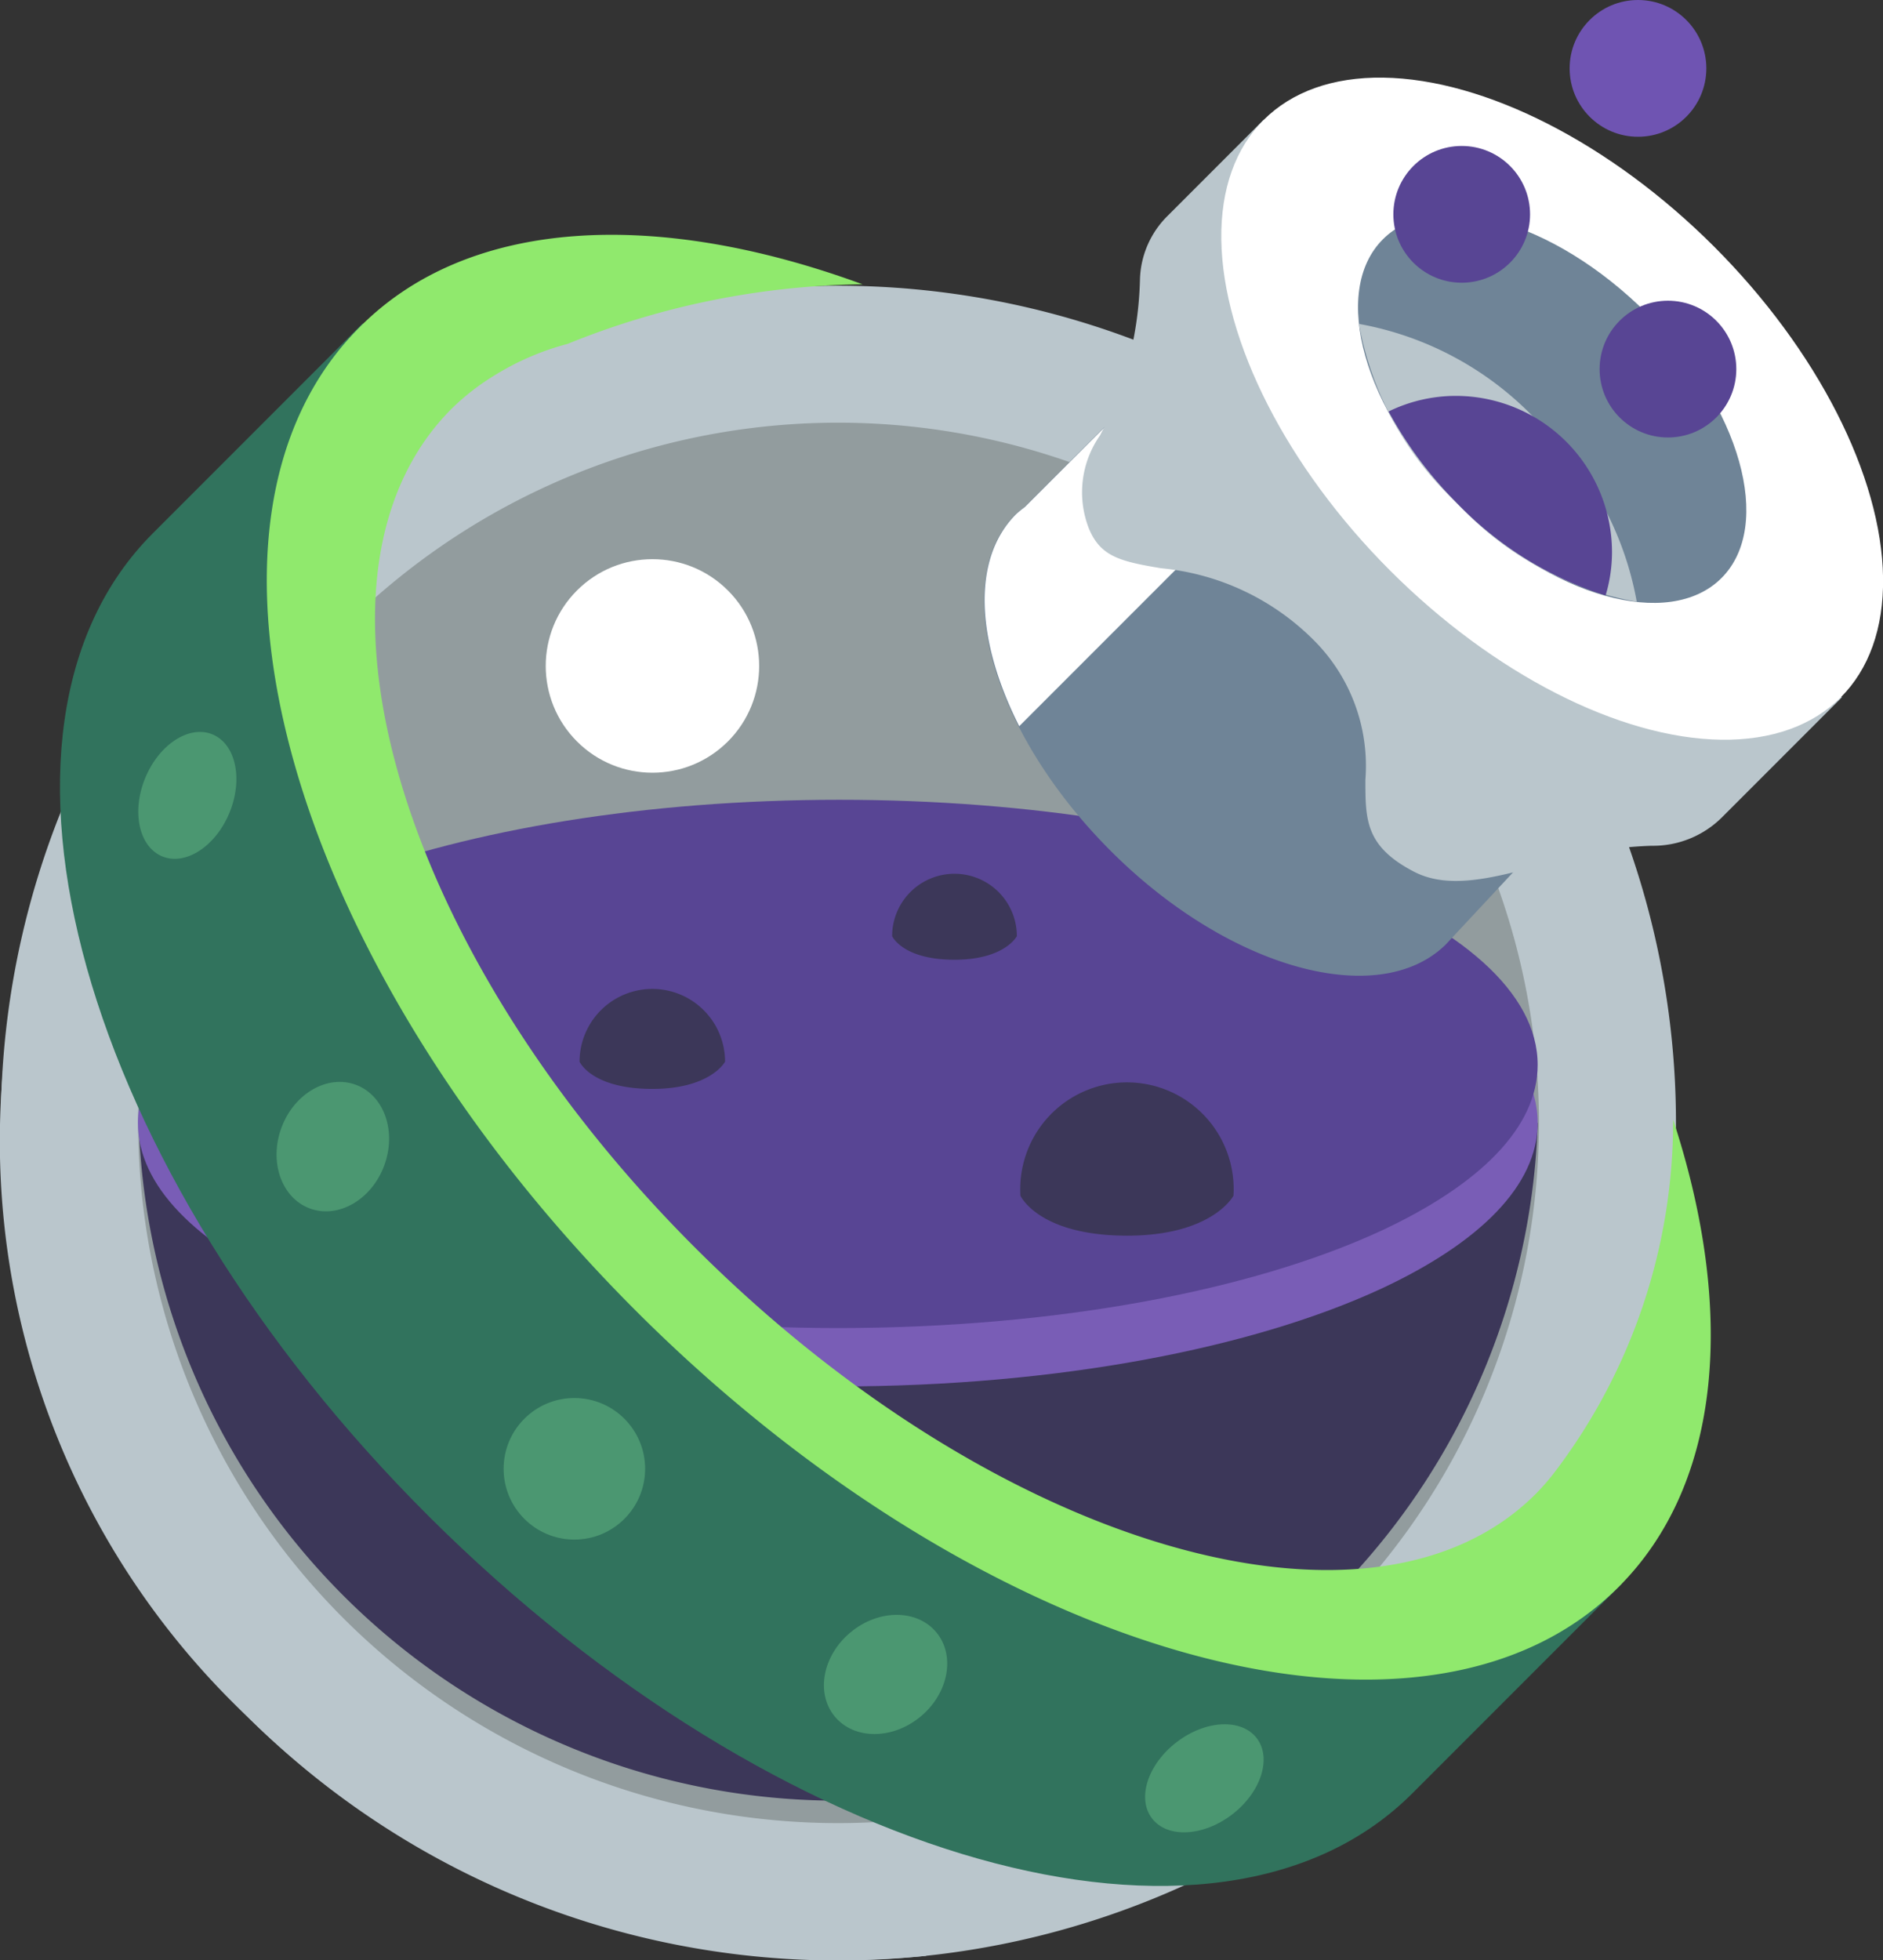 <svg xmlns="http://www.w3.org/2000/svg" viewBox="0 0 47.11 49.02"><rect x="0" y="0" width="47.11" height="49.02" fill="#333333" stroke="none"/><defs><style>.cls-1{fill:#bac6cc;}.cls-2{fill:#929c9e;}.cls-3{fill:#3c3759;}.cls-4{fill:#795db6;}.cls-5{fill:#584594;}.cls-6{fill:#fff;}.cls-7{fill:#31735d;}.cls-8{fill:#90e96d;}.cls-9{fill:#4b9771;}.cls-10{fill:#6f8497;}.cls-11{fill:#6f54b2;}</style></defs><title>Ресурс 8</title><g id="Слой_2" data-name="Слой 2"><g id="_лой_1" data-name="‘лой_1"><g id="_Группа_" data-name="&lt;Группа&gt;"><path id="_Контур_" data-name="&lt;Контур&gt;" class="cls-1" d="M35.77,42.89a20.94,20.94,0,1,1,0-29.61A20.87,20.87,0,0,1,35.77,42.89Z"/><path id="_Контур_2" data-name="&lt;Контур&gt;" class="cls-1" d="M23.17,48.91a21.27,21.27,0,0,1-17-6,19.83,19.83,0,0,1-6-17,20.88,20.88,0,0,1,17,6A20.88,20.88,0,0,1,23.17,48.91Z"/><path id="_Контур_3" data-name="&lt;Контур&gt;" class="cls-2" d="M33.35,40.46a17.51,17.51,0,1,1,0-24.76A17.45,17.45,0,0,1,33.35,40.46Z"/><path id="_Контур_4" data-name="&lt;Контур&gt;" class="cls-3" d="M38.47,28.08h-35a17.51,17.51,0,0,0,35,.06Z"/><path id="_Контур_5" data-name="&lt;Контур&gt;" class="cls-4" d="M38.47,28.08c0,1.57-1.46,3-3.9,4.14-3.21,1.49-8.11,2.45-13.61,2.45s-10.4-1-13.61-2.45c-2.44-1.13-3.9-2.57-3.9-4.14,0-3.64,7.84-6.59,17.51-6.59S38.47,24.45,38.47,28.08Z"/><path id="_Контур_6" data-name="&lt;Контур&gt;" class="cls-5" d="M38.47,26.63c0,1.57-1.46,3-3.9,4.14-3.21,1.49-8.11,2.44-13.61,2.44s-10.4-1-13.61-2.44c-2.44-1.13-3.9-2.57-3.9-4.14C3.46,23,11.3,20,21,20S38.47,23,38.47,26.63Z"/><path id="_Контур_7" data-name="&lt;Контур&gt;" class="cls-3" d="M28.2,30.9c-2.22,0-2.67-1-2.67-1a2.67,2.67,0,1,1,5.33,0S30.34,30.9,28.2,30.9Z"/><path id="_Контур_8" data-name="&lt;Контур&gt;" class="cls-3" d="M16.32,27.23c-1.52,0-1.82-.68-1.82-.68a1.82,1.82,0,1,1,3.64,0S17.78,27.23,16.32,27.23Z"/><path id="_Контур_9" data-name="&lt;Контур&gt;" class="cls-3" d="M23.88,24c-1.3,0-1.56-.59-1.56-.59a1.56,1.56,0,1,1,3.12,0S25.14,24,23.88,24Z"/><circle id="_Контур_10" data-name="&lt;Контур&gt;" class="cls-6" cx="16.32" cy="16.65" r="2.67" transform="translate(-6.99 16.42) rotate(-45)"/><path id="_Контур_11" data-name="&lt;Контур&gt;" class="cls-7" d="M33.61,40,27,38.72l-9.87-6.1L9.45,21.5l-.86-8.63L9.72,8.74l-.65-.65L3.82,13.34h0C-1.06,18.22,2,29.23,10.74,37.93s19.71,11.8,24.59,6.92h0l5.25-5.25L40,39Z"/><path id="_Контур_12" data-name="&lt;Контур&gt;" class="cls-8" d="M41.86,28a14.51,14.51,0,0,1-3,8.86h0a5.88,5.88,0,0,1-.44.5c-4.1,4.1-13.49,1.35-21-6.13s-10.23-16.88-6.13-21a5.91,5.91,0,0,1,1.11-.86h0A6.68,6.68,0,0,1,14.2,8.6a20.23,20.23,0,0,1,7.38-1.49C16.43,5.22,11.73,5.43,9,8.18,4.1,13.06,7.2,24.07,15.9,32.77s19.71,11.8,24.59,6.92C43.09,37.1,43.42,32.76,41.86,28Z"/><circle id="_Контур_13" data-name="&lt;Контур&gt;" class="cls-9" cx="14.37" cy="36.73" r="1.77"/><ellipse id="_Контур_14" data-name="&lt;Контур&gt;" class="cls-9" cx="22.15" cy="41.87" rx="1.65" ry="1.37" transform="translate(-21.6 23.73) rotate(-39.6)"/><ellipse id="_Контур_15" data-name="&lt;Контур&gt;" class="cls-9" cx="8.33" cy="28.68" rx="1.65" ry="1.37" transform="translate(-21.45 26.38) rotate(-69.4)"/><ellipse id="_Контур_16" data-name="&lt;Контур&gt;" class="cls-9" cx="30.13" cy="44.47" rx="1.65" ry="1.14" transform="translate(-20.82 27.46) rotate(-37.42)"/><ellipse id="_Контур_17" data-name="&lt;Контур&gt;" class="cls-9" cx="4.69" cy="19.89" rx="1.65" ry="1.14" transform="translate(-15.49 16.65) rotate(-67.61)"/><g id="_Группа_2" data-name="&lt;Группа&gt;"><path id="_Контур_18" data-name="&lt;Контур&gt;" class="cls-10" d="M30,8.31l-4.37,4.37h0a2.43,2.43,0,0,0-.22.18c-1.67,1.67-.61,5.42,2.36,8.4s6.73,4,8.4,2.36l3.63-3.89Z"/><path id="_Контур_19" data-name="&lt;Контур&gt;" class="cls-6" d="M29.79,8.53l-4.15,4.15h0a2.43,2.43,0,0,0-.22.18c-1.12,1.12-1,3.17.08,5.3l4.76-4.76Z"/><g id="_Группа_3" data-name="&lt;Группа&gt;"><polygon id="_Контур_20" data-name="&lt;Контур&gt;" class="cls-1" points="26.54 8.08 26.54 8.08 26.54 8.08 26.54 8.08"/><path id="_Контур_21" data-name="&lt;Контур&gt;" class="cls-1" d="M31.61,3l-2.4,2.4A2.32,2.32,0,0,0,28.52,7a8.94,8.94,0,0,1-1,3.89,2.48,2.48,0,0,0-.28,2.32c.29.71.79.83,1.81,1A6.22,6.22,0,0,1,32.86,16a4.44,4.44,0,0,1,1.3,3.5c0,1,0,1.66,1.2,2.29.89.47,2,.16,3.26-.17a9.87,9.87,0,0,1,2.7-.47,2.44,2.44,0,0,0,1.76-.71l3-3Z"/><polygon id="_Контур_22" data-name="&lt;Контур&gt;" class="cls-1" points="40.98 22.52 40.98 22.52 40.98 22.52 40.98 22.52"/></g><g id="_Группа_4" data-name="&lt;Группа&gt;"><ellipse id="_Контур_23" data-name="&lt;Контур&gt;" class="cls-6" cx="38.83" cy="10.22" rx="5.73" ry="10.21" transform="translate(4.15 30.45) rotate(-45)"/></g><g id="_Группа_5" data-name="&lt;Группа&gt;"><ellipse id="_Контур_24" data-name="&lt;Контур&gt;" class="cls-10" cx="38.83" cy="10.22" rx="3.36" ry="5.99" transform="translate(4.15 30.45) rotate(-45)"/></g><path id="_Контур_25" data-name="&lt;Контур&gt;" class="cls-1" d="M36.46,12.59a8.06,8.06,0,0,0,4.49,2.46,8.06,8.06,0,0,0-2.46-4.49A8.06,8.06,0,0,0,34,8.1,8.06,8.06,0,0,0,36.46,12.59Z"/></g><circle id="_Контур_26" data-name="&lt;Контур&gt;" class="cls-5" cx="41.73" cy="9.23" r="1.71"/><circle id="_Контур_27" data-name="&lt;Контур&gt;" class="cls-5" cx="36.57" cy="5.36" r="1.71"/><circle id="_Контур_28" data-name="&lt;Контур&gt;" class="cls-11" cx="40.98" cy="1.71" r="1.71"/><path id="_Контур_29" data-name="&lt;Контур&gt;" class="cls-5" d="M36.46,12.59a8.81,8.81,0,0,0,3.71,2.3,3.78,3.78,0,0,0,.16-1.08,3.91,3.91,0,0,0-3.91-3.91,3.84,3.84,0,0,0-1.68.39A9.88,9.88,0,0,0,36.46,12.59Z"/></g></g></g></svg>